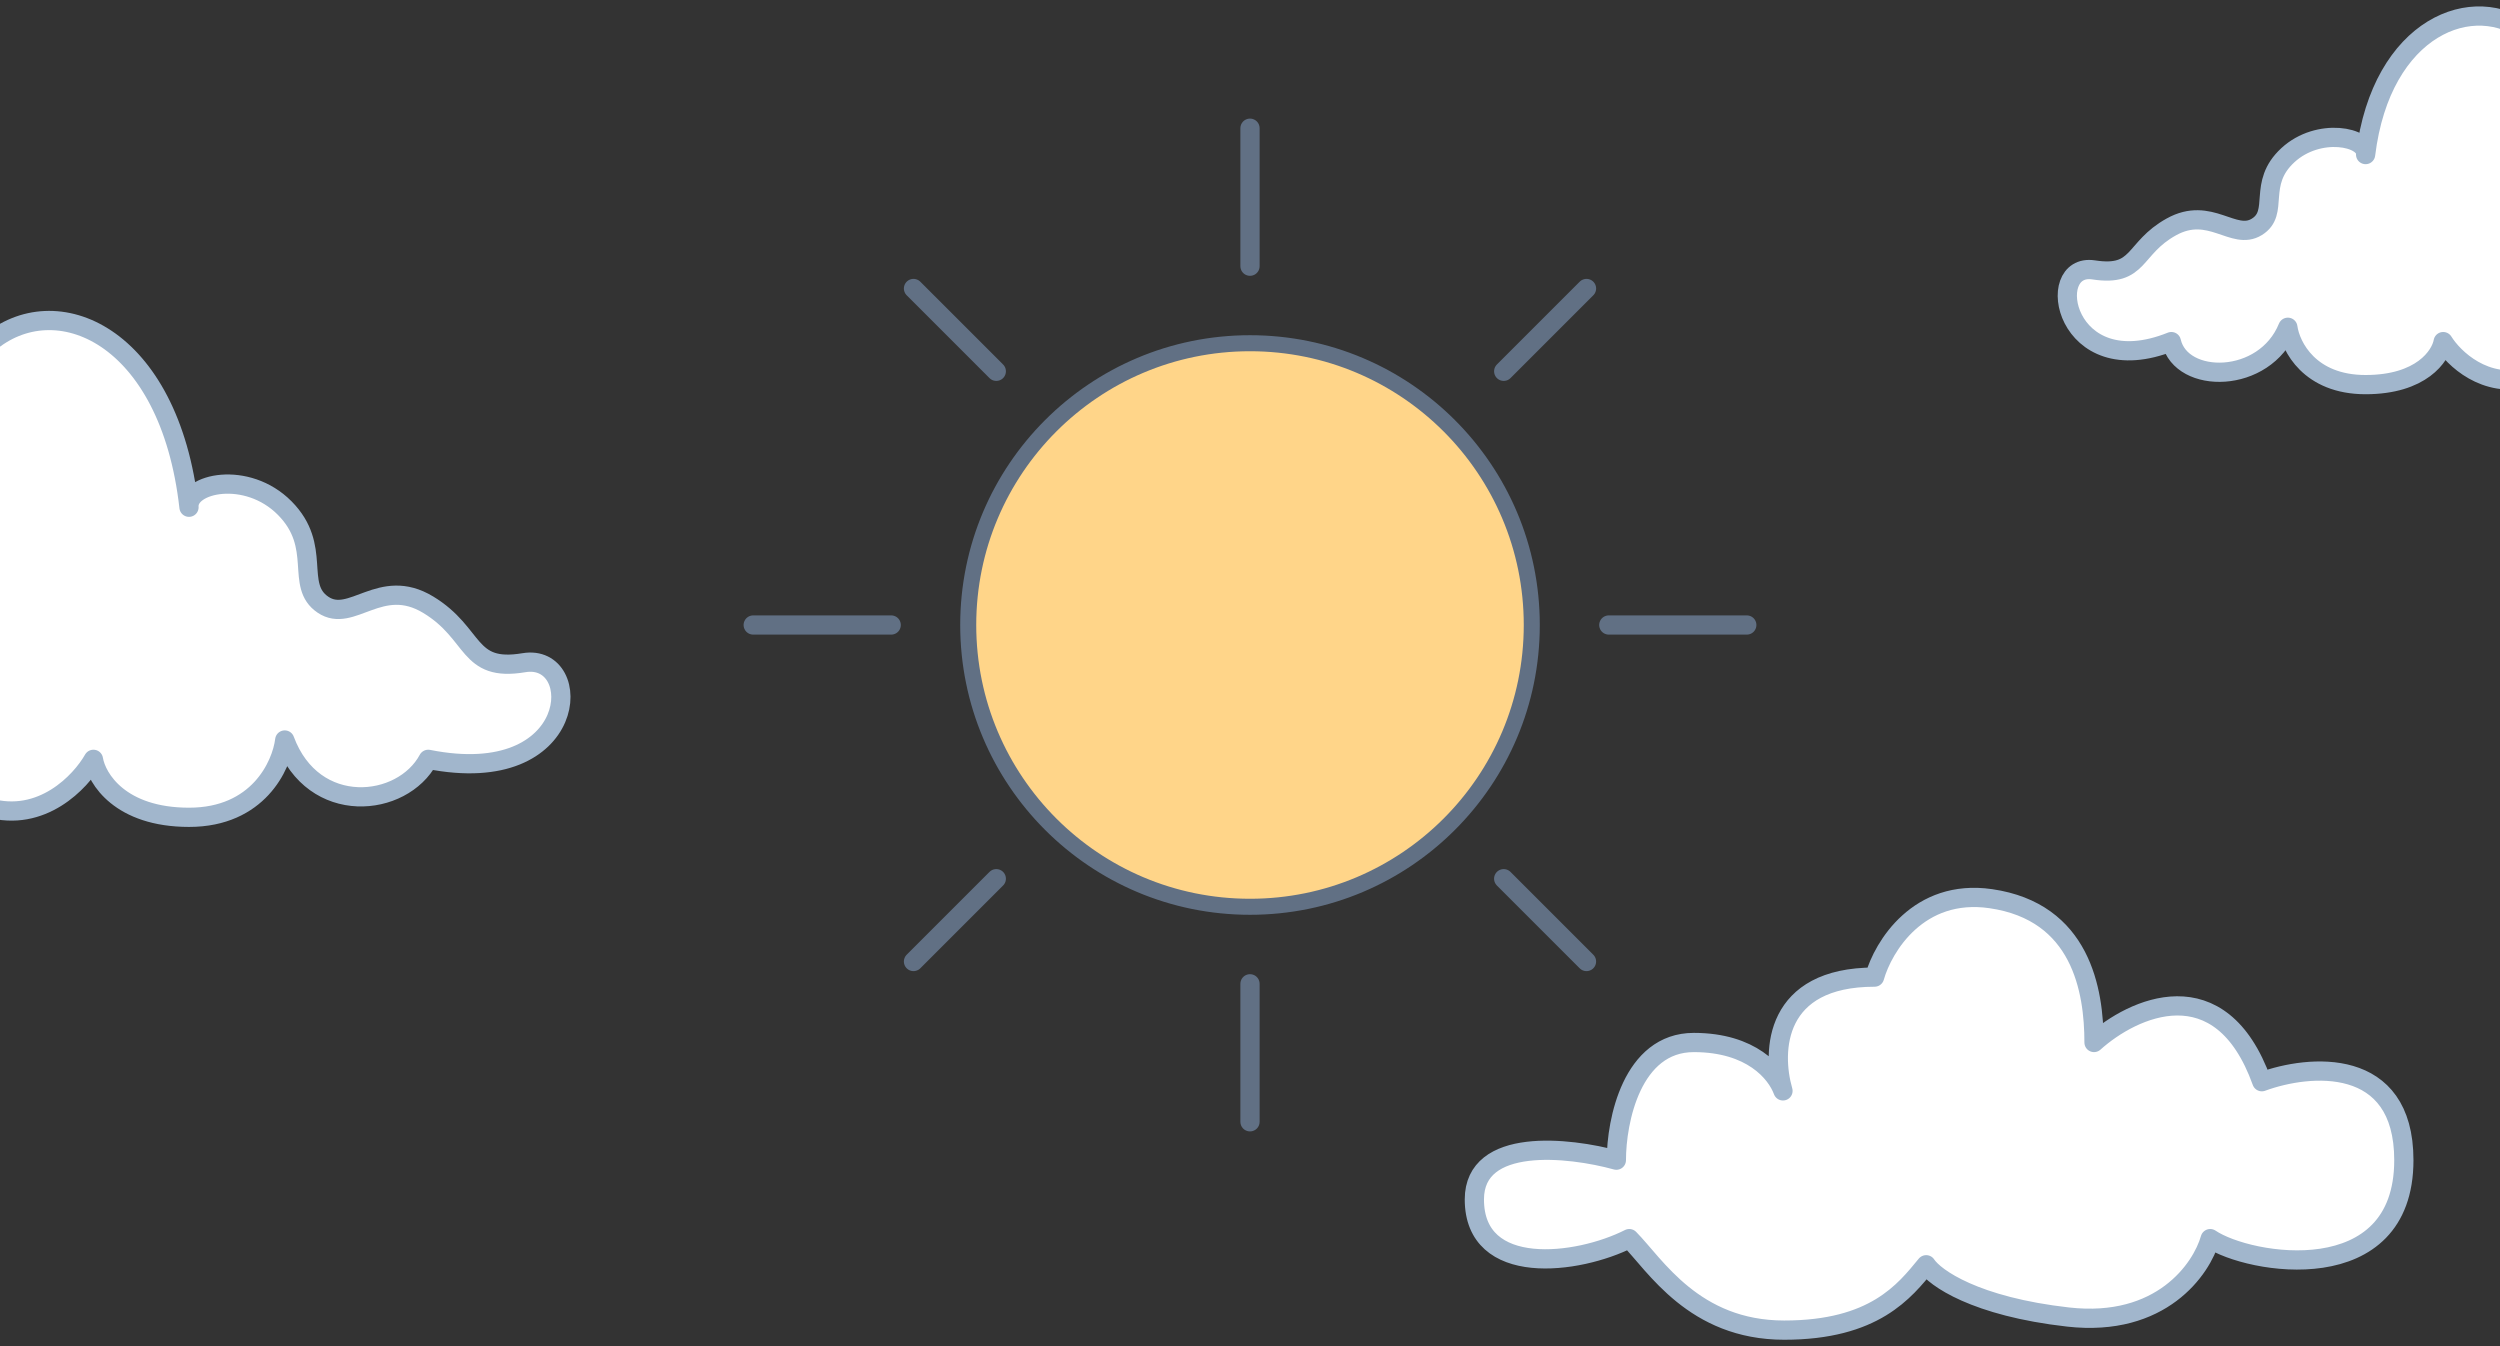 <svg width="156" height="84" viewBox="0 0 156 84" fill="none" xmlns="http://www.w3.org/2000/svg">
<rect x="0" y="0" width="156" height="84" fill="#333333" stroke="none"/>
<circle cx="78" cy="39" r="17.583" fill="#FFD589" stroke="#617084"/>
<path d="M78 16.611V8" stroke="#617084" stroke-width="1.2" stroke-linecap="round"/>
<path d="M100.389 39L109 39" stroke="#617084" stroke-width="1.2" stroke-linecap="round"/>
<path d="M78 70L78 61.389" stroke="#617084" stroke-width="1.2" stroke-linecap="round"/>
<path d="M47 39L55.611 39" stroke="#617084" stroke-width="1.2" stroke-linecap="round"/>
<path d="M93.831 23.169L98.998 18.002" stroke="#617084" stroke-width="1.2" stroke-linecap="round"/>
<path d="M57.002 59.998L62.169 54.831" stroke="#617084" stroke-width="1.2" stroke-linecap="round"/>
<path d="M62.169 23.169L57.002 18.002" stroke="#617084" stroke-width="1.2" stroke-linecap="round"/>
<path d="M98.997 59.998L93.83 54.831" stroke="#617084" stroke-width="1.2" stroke-linecap="round"/>
<path d="M-0.736 21.456C3.435 17.845 10.581 20.843 11.793 31.652C11.672 30.145 15.409 29.324 17.768 31.706C20.156 34.117 18.365 36.529 20.156 37.735C21.947 38.941 23.738 35.926 26.722 37.735C29.707 39.544 29.11 41.956 32.692 41.353C36.534 40.706 36.236 49.278 26.722 47.382C25.108 50.397 19.559 51 17.768 46.176C17.57 47.784 16.097 51 11.799 51C7.501 51 6.029 48.588 5.83 47.382C5.034 48.789 2.606 51.362 -0.736 50.397C-1.214 49.915 -0.935 30.902 -0.736 21.456Z" fill="white" stroke="#A1B6CC" stroke-width="1.2" stroke-linecap="round" stroke-linejoin="round"/>
<path d="M157.786 2.081C154.399 -0.599 148.597 1.626 147.614 9.645C147.712 8.527 144.678 7.918 142.762 9.685C140.824 11.474 142.278 13.264 140.824 14.158C139.37 15.053 137.916 12.816 135.493 14.158C133.07 15.5 133.554 17.29 130.647 16.842C127.457 16.352 128.811 24 135.493 21.316C136.109 24 141.308 24 142.762 20.421C142.924 21.614 144.119 24 147.609 24C151.098 24 152.293 22.211 152.455 21.316C153.101 22.36 155.072 24.268 157.786 23.553C158.174 23.195 157.947 9.089 157.786 2.081Z" fill="white" stroke="#A1B6CC" stroke-width="1.2" stroke-linecap="round" stroke-linejoin="round"/>
<path d="M101.667 77.29C98.444 78.922 92 79.738 92 74.843C92 70.927 97.907 71.579 100.861 72.395C100.861 69.947 101.828 65.052 105.694 65.052C109.29 65.052 110.842 66.933 111.258 68.071C110.534 65.557 110.735 60.972 116.972 60.972C117.509 59.069 119.711 55.425 124.222 56.077C129.861 56.893 130.667 61.788 130.667 65.052C133.083 62.876 138.561 60.319 141.139 67.499C144.093 66.412 150 65.869 150 72.395C150 80.552 140.333 78.923 137.917 77.29C137.38 79.194 134.856 82.837 129.056 82.184C123.256 81.531 120.731 79.737 120.194 78.921C118.852 80.552 116.972 83 111.333 83C105.694 83 103.278 78.922 101.667 77.29Z" fill="white" stroke="#A1B6CC" stroke-width="1.2" stroke-linecap="round" stroke-linejoin="round"/>
</svg>
